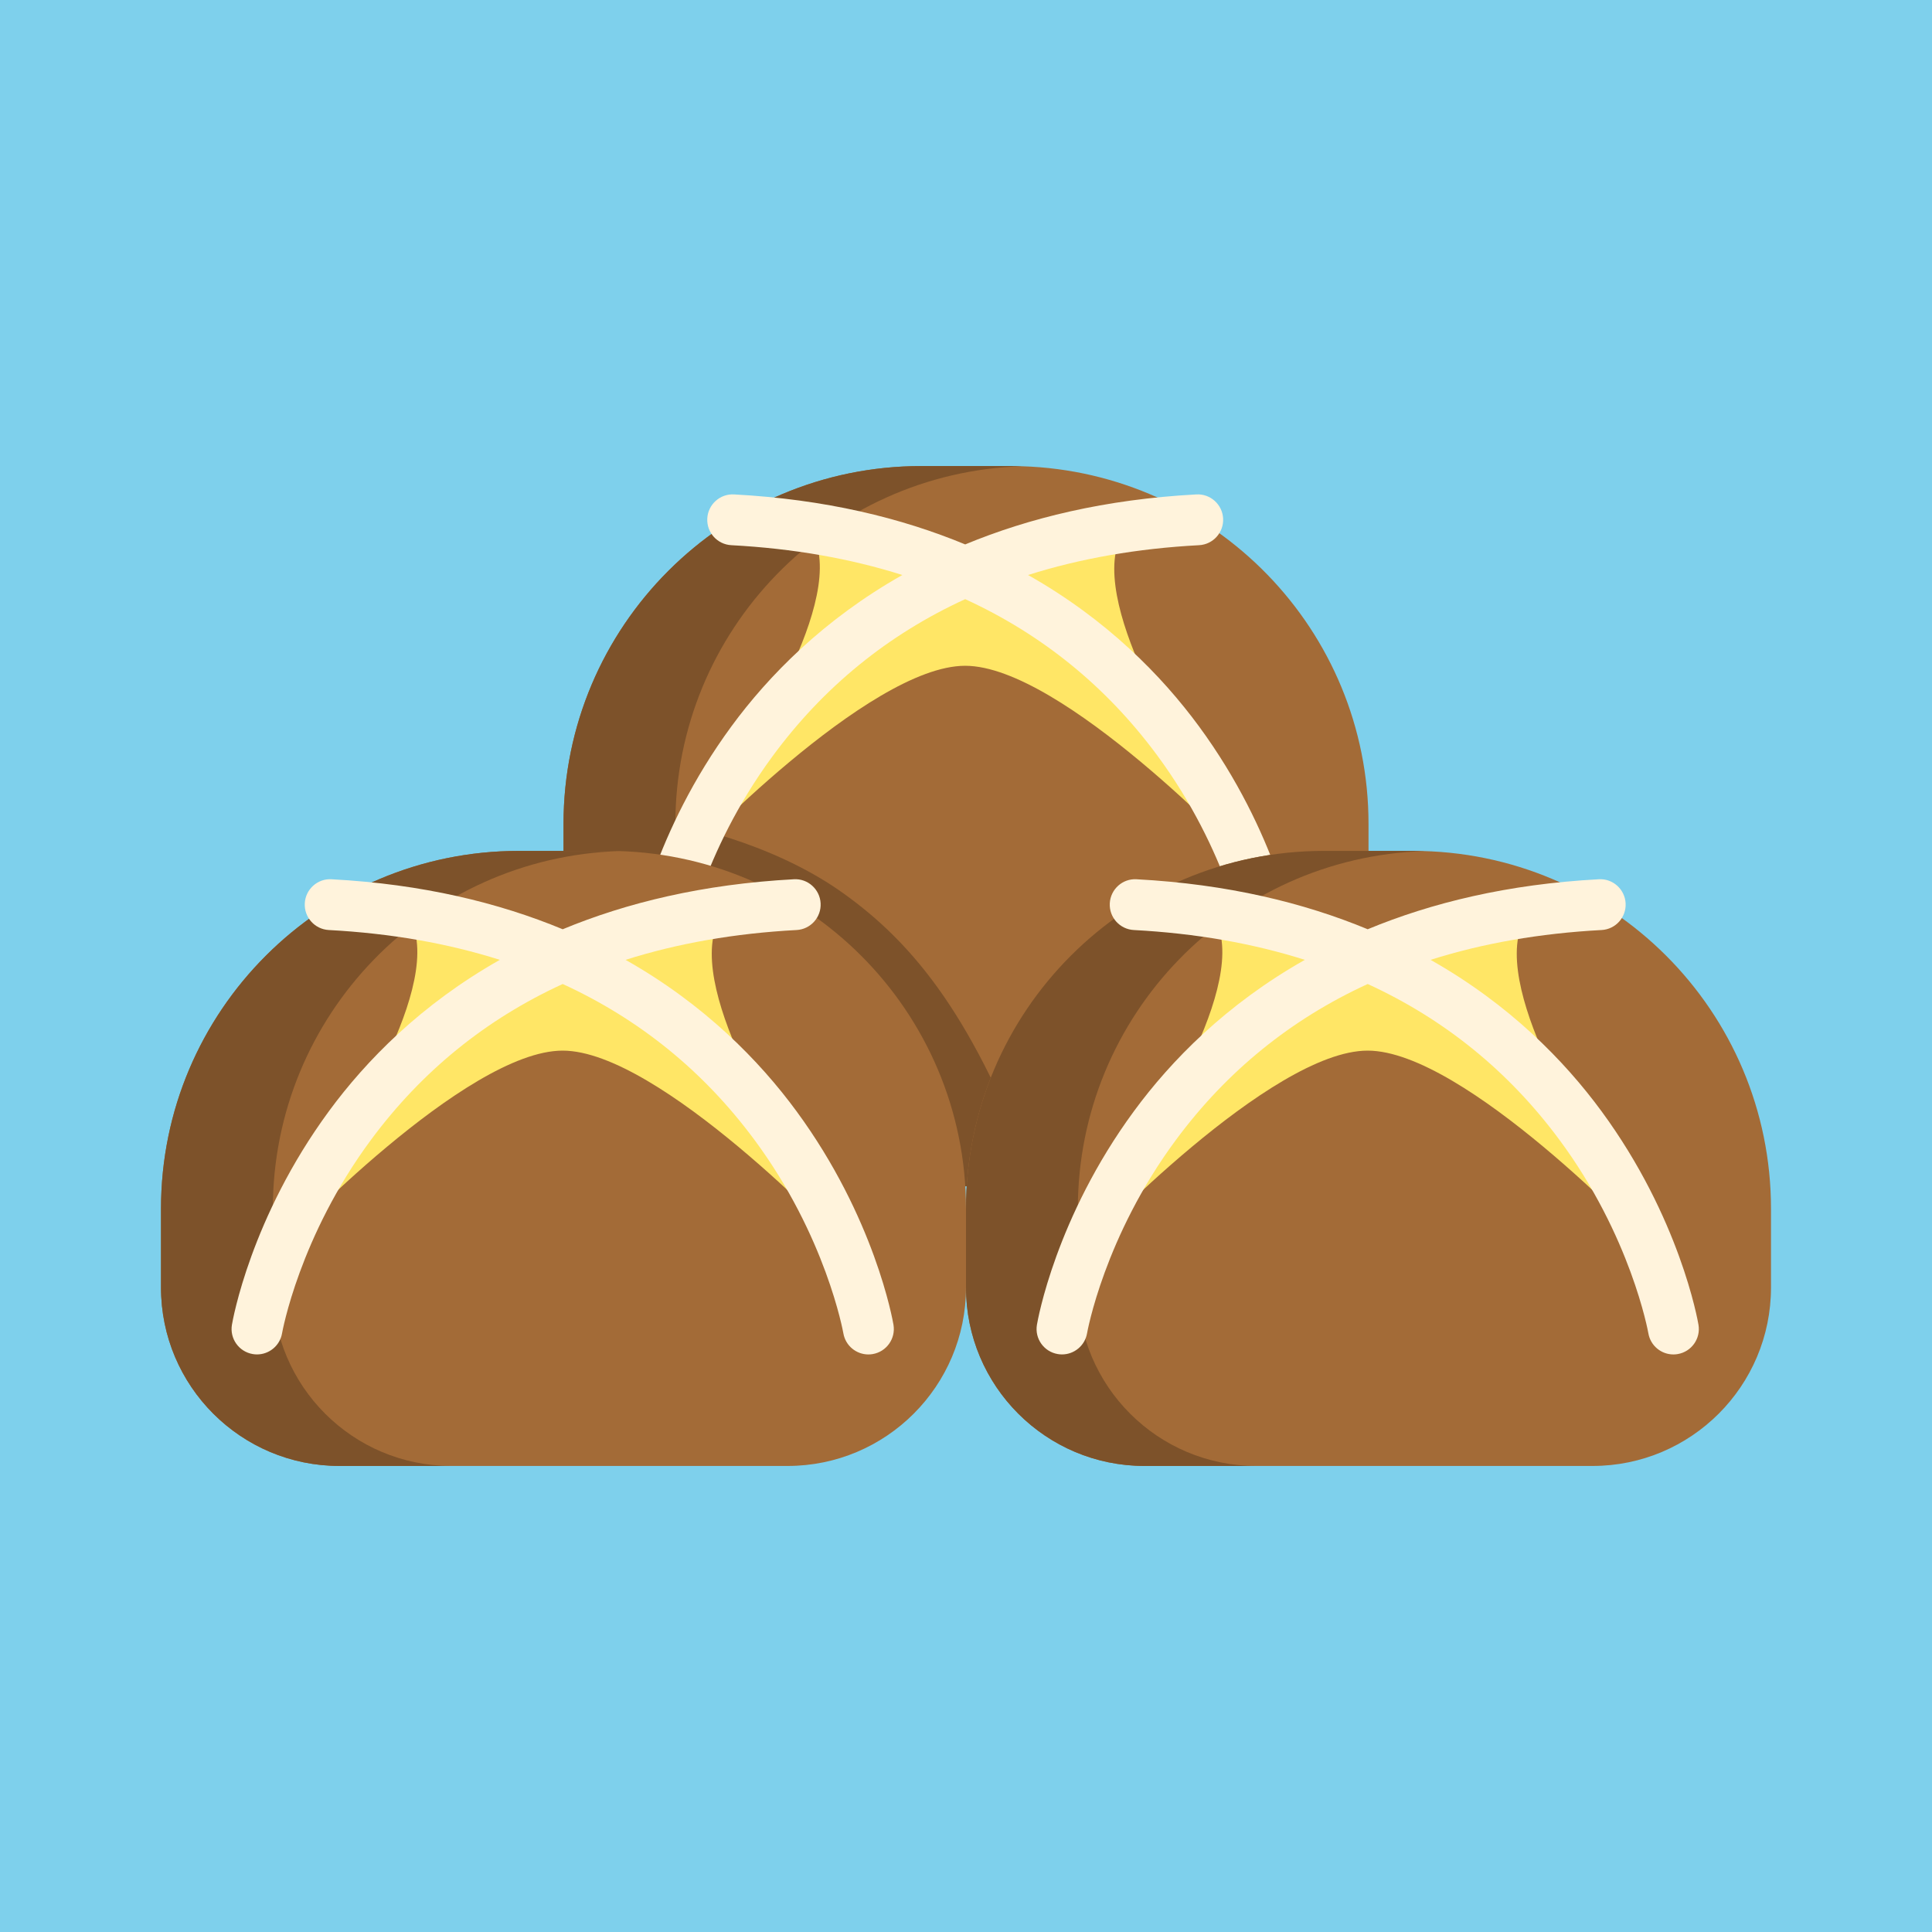 <!DOCTYPE svg PUBLIC "-//W3C//DTD SVG 1.1//EN" "http://www.w3.org/Graphics/SVG/1.1/DTD/svg11.dtd">
<!-- Uploaded to: SVG Repo, www.svgrepo.com, Transformed by: SVG Repo Mixer Tools -->
<svg height="800px" width="800px" version="1.1" id="Layer_1" xmlns="http://www.w3.org/2000/svg" xmlns:xlink="http://www.w3.org/1999/xlink" viewBox="-51.2 -51.2 614.40 614.40" xml:space="preserve" fill="#000000">
<g id="SVGRepo_bgCarrier" stroke-width="0">
<rect x="-51.2" y="-51.2" width="614.40" height="614.40" rx="0" fill="#7ed0ec" strokewidth="0"/>
</g>
<g id="SVGRepo_tracerCarrier" stroke-linecap="round" stroke-linejoin="round"/>
<g id="SVGRepo_iconCarrier"> <path style="fill:#A36B37;" d="M384.005,210.824v25.028c0,26.614-18.906,73.071-73.189,86.48c-9.648,2.393-20.405,3.729-32.38,3.729 h-45.379c-74.602,0-105.052-58.863-105.052-90.209v-25.028c0-62.852,50.952-113.814,113.814-113.814h28.36 c0.604,0,1.207,0.01,1.811,0.022c0.604,0.01,1.207,0.022,1.8,0.043C334.983,98.971,384.005,149.179,384.005,210.824z"/> <path style="fill:#7D522A;" d="M216.433,232.481c23.328,16.511,42.347,40.224,62.003,93.58h-45.379 c-74.602,0-105.052-58.863-105.052-90.209v-25.028c0-62.852,50.952-113.814,113.814-113.814h28.36c0.604,0,1.207,0.01,1.811,0.022 c0.604,0.01,1.207,0.022,1.8,0.043c-61.192,1.908-110.215,52.105-110.215,113.75C163.576,210.824,193.104,215.97,216.433,232.481z"/> <g> <path style="fill:#FFE666;" d="M167.06,221.704c0,0,57.874-61.178,88.67-61.178s88.702,61.178,88.702,61.178 s-40.704-90.643-88.687-90.643S167.06,221.704,167.06,221.704z"/> <path style="fill:#FFE666;" d="M184.757,189.026c0,0,37.117-54.549,20.463-73.084c0,0,28.199,2.906,50.78,13.271 C247.636,135.018,217.224,137.193,184.757,189.026z"/> <path style="fill:#FFE666;" d="M326.549,189.026c0,0-35.621-54.549-18.967-73.084c0,0-28.199,2.906-50.78,13.271 C265.167,135.018,294.081,137.193,326.549,189.026z"/> </g> <path style="fill:#FFF3DC;" d="M360.939,247.723c-0.231-1.374-5.933-34.029-30.846-67.931 c-11.808-16.068-29.267-33.95-54.357-48.133c16.584-5.256,34.721-8.433,54.389-9.482c4.459-0.238,7.88-4.045,7.642-8.503 c-0.237-4.46-4.069-7.895-8.503-7.642c-28.97,1.545-53.229,7.487-73.518,15.898c-20.289-8.411-44.548-14.353-73.518-15.898 c-4.442-0.253-8.266,3.183-8.503,7.642c-0.238,4.458,3.183,8.265,7.642,8.503c19.665,1.049,37.803,4.227,54.387,9.483 c-25.089,14.183-42.547,32.065-54.356,48.132c-24.912,33.901-30.614,66.557-30.845,67.931c-0.739,4.403,2.232,8.571,6.635,9.31 c0.452,0.076,0.903,0.113,1.347,0.113c3.877,0,7.3-2.797,7.963-6.747c0.05-0.298,5.27-30.199,27.928-61.031 c16.19-22.031,36.692-38.737,61.313-50.03c24.41,11.195,44.776,27.712,60.906,49.463c22.805,30.752,28.266,61.13,28.349,61.608 c0.668,3.946,4.088,6.736,7.961,6.736c0.444,0,0.894-0.037,1.347-0.113C358.707,256.295,361.678,252.127,360.939,247.723z"/> <path style="fill:#A36B37;" d="M199.244,414.991H56.756C25.411,414.991,0,389.58,0,358.235v-25.021 c0-62.859,50.958-113.817,113.817-113.817h28.367c62.859,0,113.817,50.958,113.817,113.817v25.021 C256,389.58,230.589,414.991,199.244,414.991z"/> <path style="fill:#7D522A;" d="M35.57,358.235v-25.021c0-61.653,49.023-111.851,110.215-113.754 c-1.196-0.038-2.396-0.063-3.602-0.063h-28.367C50.958,219.396,0,270.354,0,333.213v25.021c0,31.346,25.411,56.756,56.757,56.756 h35.57C60.981,414.991,35.57,389.58,35.57,358.235z"/> <g> <path style="fill:#FFE666;" d="M39.06,344.089c0,0,57.874-61.178,88.67-61.178s88.702,61.178,88.702,61.178 s-40.704-90.643-88.687-90.643S39.06,344.089,39.06,344.089z"/> <path style="fill:#FFE666;" d="M56.757,311.411c0,0,37.117-54.549,20.463-73.084c0,0,28.199,2.906,50.78,13.271 C119.636,257.401,89.224,259.578,56.757,311.411z"/> <path style="fill:#FFE666;" d="M198.549,311.411c0,0-35.621-54.549-18.967-73.084c0,0-28.199,2.906-50.78,13.271 C137.167,257.401,166.081,259.578,198.549,311.411z"/> </g> <path style="fill:#FFF3DC;" d="M232.939,370.107c-0.231-1.374-5.933-34.028-30.846-67.93c-11.807-16.068-29.265-33.95-54.355-48.133 c16.584-5.256,34.722-8.434,54.387-9.484c4.459-0.238,7.88-4.045,7.642-8.503c-0.237-4.459-4.067-7.909-8.503-7.642 c-28.97,1.545-53.229,7.487-73.518,15.898c-20.289-8.411-44.548-14.353-73.518-15.898c-4.441-0.266-8.266,3.184-8.503,7.642 c-0.238,4.458,3.183,8.265,7.642,8.503c19.665,1.049,37.802,4.227,54.387,9.484c-25.089,14.183-42.547,32.065-54.355,48.133 c-24.912,33.901-30.614,66.556-30.845,67.93c-0.738,4.398,2.226,8.556,6.623,9.301c0.457,0.078,0.91,0.115,1.359,0.115 c3.867,0,7.287-2.788,7.962-6.726c0.051-0.304,5.477-30.768,28.348-61.61c16.128-21.75,36.493-38.266,60.901-49.461 c24.408,11.195,44.772,27.712,60.901,49.461c22.806,30.753,28.267,61.132,28.349,61.607c0.668,3.946,4.088,6.736,7.961,6.736 c0.444,0,0.894-0.037,1.347-0.113C230.707,378.678,233.678,374.51,232.939,370.107z"/> <path style="fill:#A36B37;" d="M455.244,414.991H312.756c-31.346,0-56.756-25.411-56.756-56.756v-25.021 c0-62.859,50.958-113.817,113.817-113.817h28.367c62.859,0,113.817,50.958,113.817,113.817v25.021 C512,389.58,486.589,414.991,455.244,414.991z"/> <path style="fill:#7D522A;" d="M291.57,358.235v-25.021c0-61.653,49.023-111.851,110.215-113.754 c-1.196-0.038-2.396-0.063-3.602-0.063h-28.367C306.958,219.396,256,270.354,256,333.213v25.021 c0,31.346,25.411,56.756,56.757,56.756h35.57C316.981,414.991,291.57,389.58,291.57,358.235z"/> <g> <path style="fill:#FFE666;" d="M295.06,344.089c0,0,57.874-61.178,88.67-61.178s88.702,61.178,88.702,61.178 s-40.704-90.643-88.687-90.643S295.06,344.089,295.06,344.089z"/> <path style="fill:#FFE666;" d="M312.757,311.411c0,0,37.117-54.549,20.463-73.084c0,0,28.199,2.906,50.78,13.271 C375.636,257.401,345.224,259.578,312.757,311.411z"/> <path style="fill:#FFE666;" d="M454.549,311.411c0,0-35.621-54.549-18.967-73.084c0,0-28.199,2.906-50.78,13.271 C393.167,257.401,422.081,259.578,454.549,311.411z"/> </g> <path style="fill:#FFF3DC;" d="M488.939,370.107c-0.231-1.374-5.933-34.028-30.846-67.93c-11.807-16.068-29.266-33.95-54.355-48.133 c16.584-5.256,34.722-8.434,54.387-9.484c4.459-0.238,7.88-4.045,7.642-8.503c-0.237-4.459-4.071-7.909-8.503-7.642 c-28.97,1.545-53.229,7.487-73.518,15.898c-20.289-8.411-44.548-14.353-73.518-15.898c-4.444-0.266-8.266,3.184-8.503,7.642 c-0.238,4.458,3.183,8.265,7.642,8.503c19.665,1.049,37.802,4.227,54.387,9.484c-25.089,14.183-42.547,32.065-54.355,48.133 c-24.912,33.901-30.614,66.556-30.845,67.93c-0.738,4.398,2.226,8.556,6.623,9.301c0.457,0.078,0.91,0.115,1.359,0.115 c3.867,0,7.287-2.788,7.962-6.726c0.051-0.304,5.476-30.768,28.348-61.61c16.128-21.75,36.493-38.266,60.901-49.461 c24.408,11.195,44.772,27.712,60.901,49.461c22.806,30.753,28.267,61.132,28.349,61.607c0.668,3.946,4.088,6.736,7.961,6.736 c0.444,0,0.894-0.037,1.347-0.113C486.707,378.678,489.678,374.51,488.939,370.107z"/> </g>
</svg>